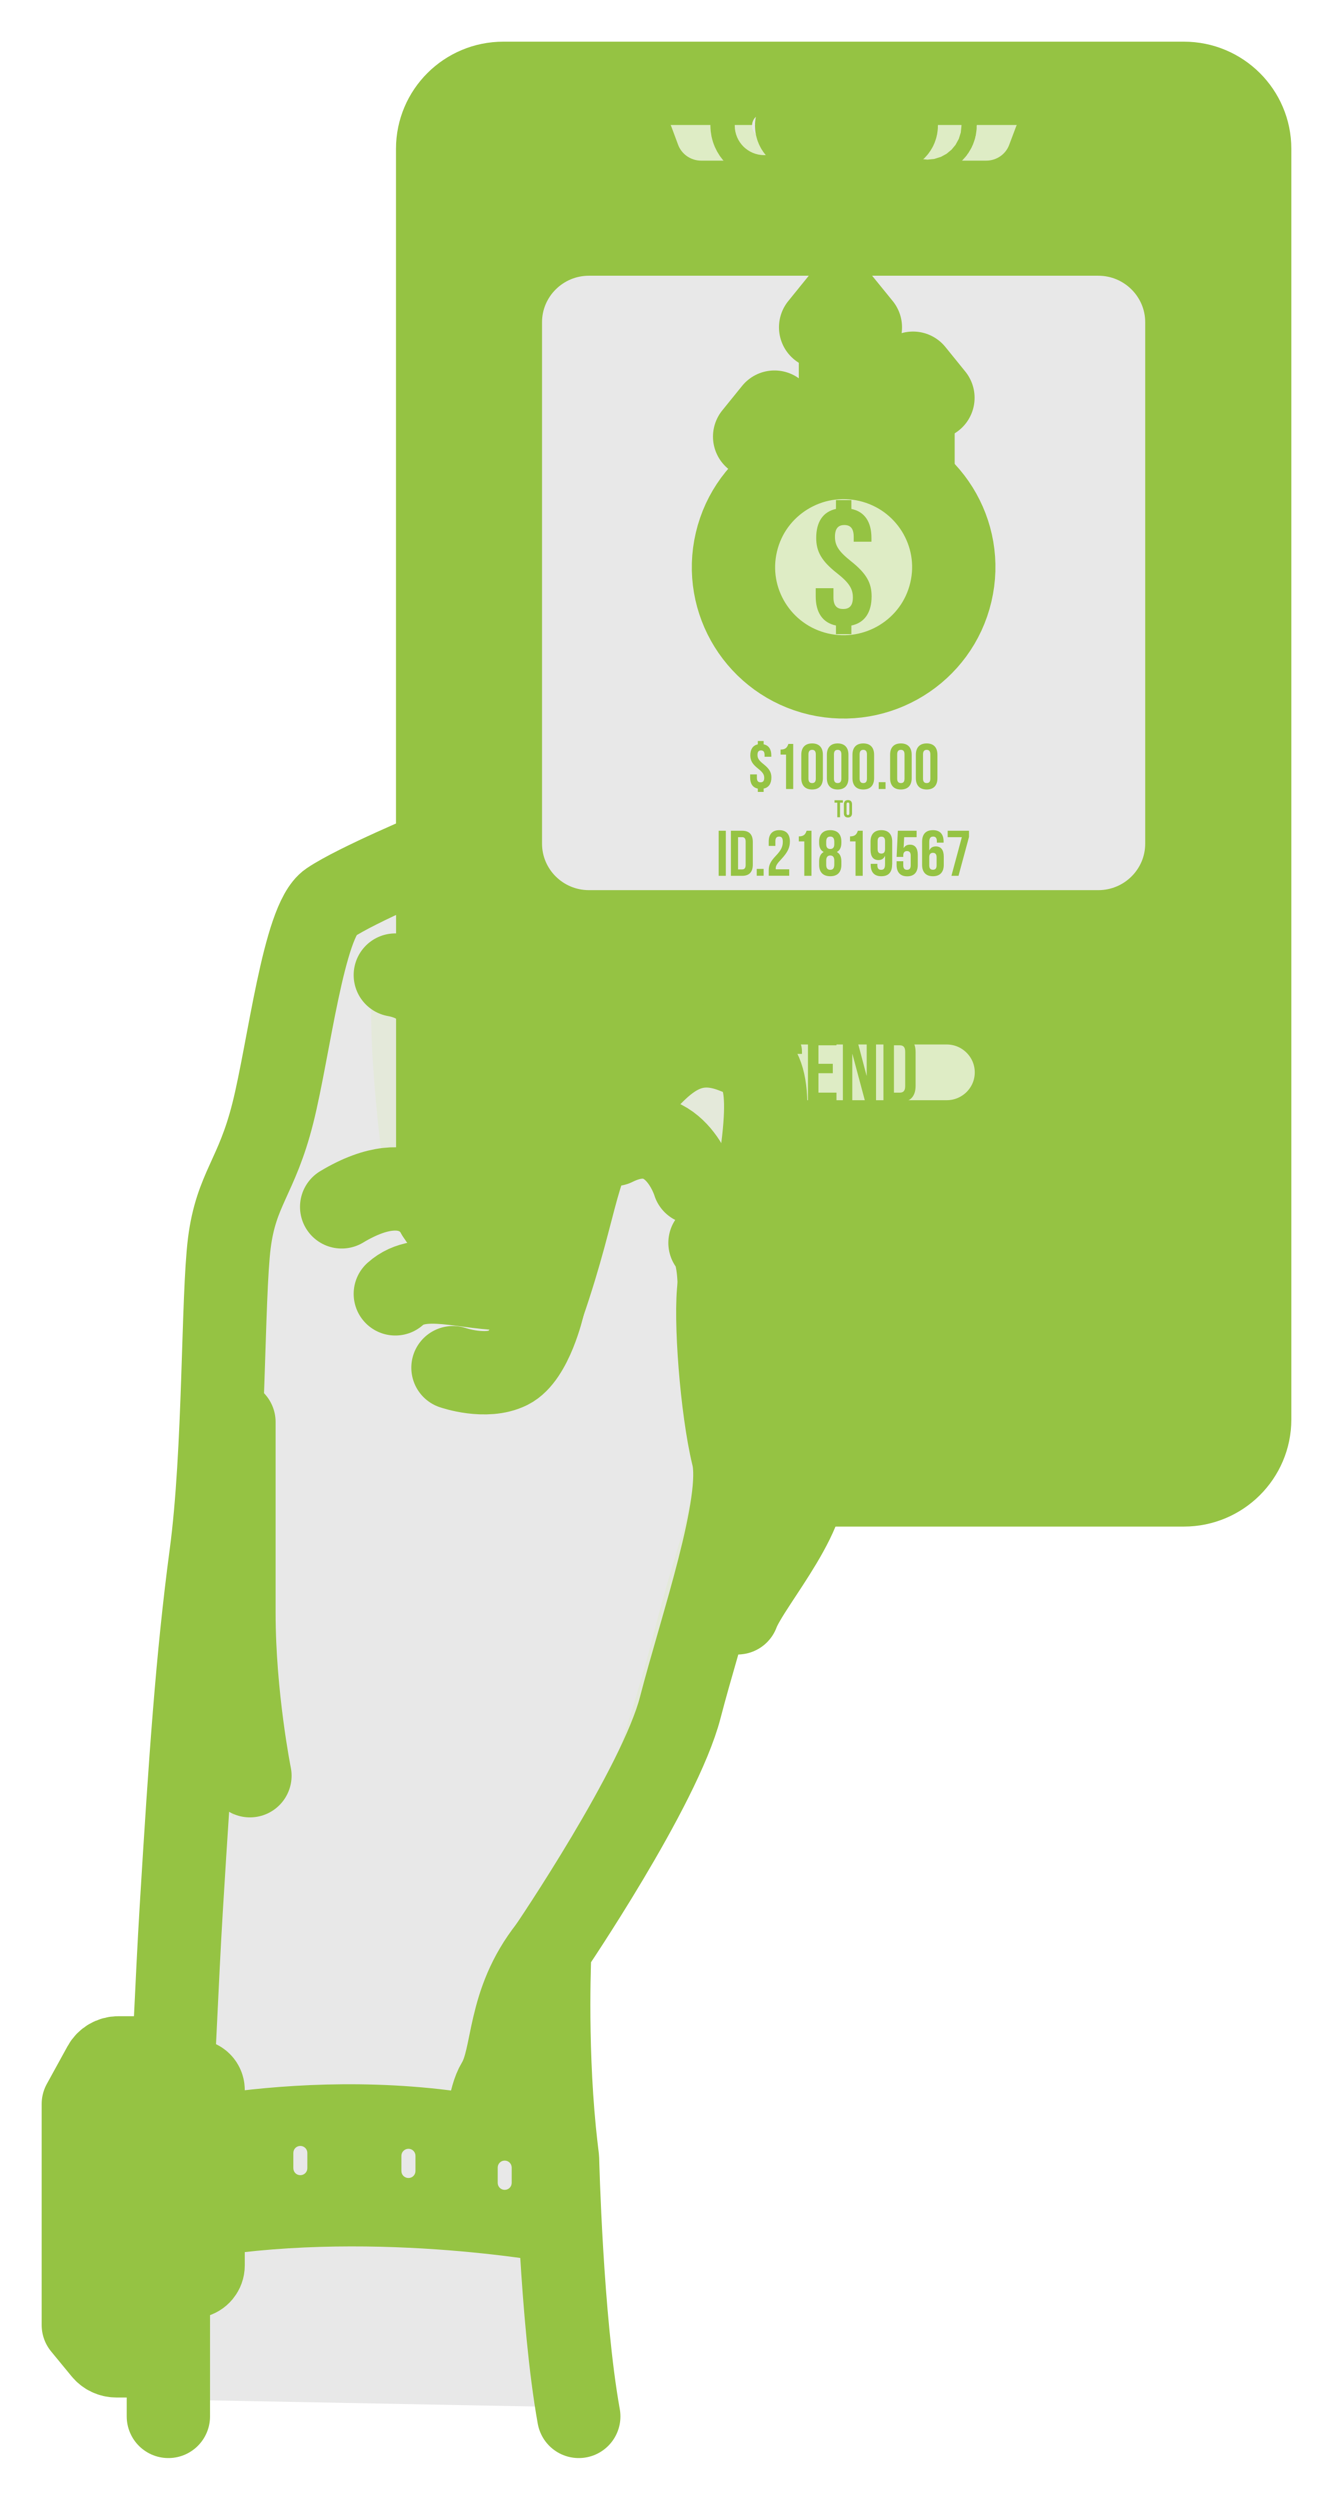 <svg width="16" height="30" viewBox="0 0 16 30" fill="none" xmlns="http://www.w3.org/2000/svg">
<path d="M8.331 18.34C8.304 19.445 8.853 19.356 8.853 19.356C8.887 19.264 8.966 19.139 9.06 18.993C9.348 18.552 9.788 17.934 9.623 17.569C9.548 17.403 9.407 17.171 9.255 16.938C8.961 16.488 8.623 16.034 8.623 16.034L10.089 15.792C10.089 15.792 11.134 16.222 11.959 16.272C11.98 16.273 12.002 16.274 12.023 16.274C12.775 16.288 12.654 15.7 12.654 15.511C12.654 15.43 12.45 15.282 12.212 15.136C11.873 14.929 11.461 14.725 11.461 14.725L11.684 14.265C11.838 14.292 11.967 14.298 12.073 14.286C12.644 14.223 12.566 13.664 12.473 13.42C12.447 13.35 12.316 13.244 12.13 13.122C11.543 12.737 10.419 12.2 10.419 12.2H8.771L7.149 16.609C7.149 16.609 8.359 17.235 8.331 18.34Z" fill="#E8E8E8"/>
<path opacity="0.4" d="M8.331 18.34C8.304 19.445 8.853 19.356 8.853 19.356C8.887 19.264 8.966 19.139 9.06 18.993C9.348 18.552 9.788 17.934 9.623 17.569C9.548 17.403 9.407 17.171 9.255 16.938C8.961 16.488 8.623 16.034 8.623 16.034L10.089 15.792C10.089 15.792 11.134 16.222 11.959 16.272C11.98 16.273 12.002 16.274 12.023 16.274C12.775 16.288 12.654 15.7 12.654 15.511C12.654 15.43 12.45 15.282 12.212 15.136C11.873 14.929 11.461 14.725 11.461 14.725L11.684 14.265C11.838 14.292 11.967 14.298 12.073 14.286C12.644 14.223 12.566 13.664 12.473 13.42C12.447 13.35 12.316 13.244 12.13 13.122C11.543 12.737 10.419 12.2 10.419 12.2H8.771L7.149 16.609C7.149 16.609 8.359 17.235 8.331 18.34Z" fill="#DEECC5"/>
<path opacity="0.4" d="M8.331 18.34C8.304 19.445 8.853 19.356 8.853 19.356C8.887 19.264 8.966 19.139 9.06 18.993C9.041 18.89 9.028 18.78 9.03 18.671C9.037 18.293 9.349 17.569 9.349 17.569L9.03 17.066C9.077 17.019 9.157 16.976 9.255 16.938C8.961 16.488 8.623 16.034 8.623 16.034L10.089 15.792C10.089 15.792 11.134 16.222 11.959 16.272C11.98 16.273 12.002 16.274 12.023 16.274C11.975 15.862 12.138 15.344 12.212 15.136C11.873 14.929 11.461 14.725 11.461 14.725L11.684 14.265C11.838 14.292 11.967 14.298 12.073 14.285C11.998 13.927 12.07 13.428 12.13 13.122C11.543 12.737 10.419 12.2 10.419 12.2H8.771L7.149 16.609C7.149 16.609 8.359 17.235 8.331 18.34Z" fill="#DEECC5"/>
<path d="M8.771 12.2H10.419C10.419 12.2 12.363 13.129 12.473 13.419C12.583 13.71 12.672 14.442 11.683 14.265L11.46 14.725C11.46 14.725 12.653 15.315 12.653 15.511C12.653 15.706 12.782 16.321 11.958 16.272C11.134 16.222 10.089 15.792 10.089 15.792L8.622 16.034C8.622 16.034 9.403 17.082 9.622 17.569C9.842 18.055 8.99 18.988 8.853 19.356C8.853 19.356 8.303 19.445 8.331 18.34C8.358 17.235 7.149 16.609 7.149 16.609" stroke="#95C343" stroke-miterlimit="10" stroke-linecap="round" stroke-linejoin="round"/>
<path d="M9.161 17.372C9.161 17.372 8.747 17.141 8.522 17.569" stroke="#95C343" stroke-miterlimit="10" stroke-linecap="round" stroke-linejoin="round"/>
<path d="M14.21 17.821H6.042C5.606 17.821 5.253 17.469 5.253 17.035V1.786C5.253 1.352 5.606 1 6.042 1H14.21C14.646 1 15 1.352 15 1.786V17.035C15 17.469 14.646 17.821 14.21 17.821Z" fill="#DEECC5" stroke="#95C343" stroke-miterlimit="10" stroke-linecap="round" stroke-linejoin="round"/>
<path d="M14.698 1.683V17.182C14.698 17.376 14.54 17.533 14.346 17.533H5.908C5.713 17.533 5.556 17.376 5.556 17.182V1.683C5.556 1.489 5.713 1.332 5.908 1.332H7.783C7.906 1.332 8.017 1.408 8.06 1.524L8.139 1.737C8.182 1.852 8.293 1.928 8.416 1.928H11.838C11.961 1.928 12.072 1.852 12.114 1.737L12.194 1.524C12.237 1.408 12.348 1.332 12.471 1.332H14.346C14.54 1.332 14.698 1.489 14.698 1.683Z" fill="#95C343"/>
<path d="M11.362 13.704H8.89C8.427 13.704 8.052 13.331 8.052 12.87C8.052 12.409 8.427 12.035 8.89 12.035H11.362C11.825 12.035 12.2 12.409 12.2 12.87C12.2 13.331 11.825 13.704 11.362 13.704Z" fill="#DEECC5" stroke="#95C343" stroke-miterlimit="10" stroke-linecap="round" stroke-linejoin="round"/>
<path d="M9.319 1.507C9.319 1.587 9.253 1.652 9.173 1.652C9.093 1.652 9.027 1.587 9.027 1.507C9.027 1.427 9.093 1.362 9.173 1.362C9.253 1.362 9.319 1.427 9.319 1.507Z" fill="#E8E8E8" stroke="#95C343" stroke-miterlimit="10" stroke-linecap="round" stroke-linejoin="round"/>
<path d="M11.224 1.507C11.224 1.557 11.183 1.598 11.132 1.598C11.082 1.598 11.041 1.557 11.041 1.507C11.041 1.457 11.082 1.416 11.132 1.416C11.183 1.416 11.224 1.457 11.224 1.507Z" fill="#E8E8E8" stroke="#95C343" stroke-miterlimit="10" stroke-linecap="round" stroke-linejoin="round"/>
<path d="M10.706 1.559H9.614C9.586 1.559 9.562 1.536 9.562 1.507C9.562 1.479 9.586 1.456 9.614 1.456H10.706C10.735 1.456 10.758 1.479 10.758 1.507C10.758 1.536 10.735 1.559 10.706 1.559Z" fill="#E8E8E8" stroke="#95C343" stroke-miterlimit="10" stroke-linecap="round" stroke-linejoin="round"/>
<path d="M13.182 11.183H7.07C6.482 11.183 6.006 10.709 6.006 10.124V3.868C6.006 3.283 6.482 2.809 7.07 2.809H13.182C13.769 2.809 14.246 3.283 14.246 3.868V10.124C14.246 10.709 13.77 11.183 13.182 11.183Z" fill="#E8E8E8" stroke="#95C343" stroke-miterlimit="10" stroke-linecap="round" stroke-linejoin="round"/>
<path d="M9.296 6.353V5.094" stroke="#95C343" stroke-miterlimit="10" stroke-linecap="round" stroke-linejoin="round"/>
<path d="M9.296 7.108V6.604" stroke="#95C343" stroke-miterlimit="10" stroke-linecap="round" stroke-linejoin="round"/>
<path d="M9.296 7.578V7.309" stroke="#95C343" stroke-miterlimit="10" stroke-linecap="round" stroke-linejoin="round"/>
<path d="M9.535 5.24L9.296 4.946L9.058 5.24" stroke="#95C343" stroke-miterlimit="10" stroke-linecap="round" stroke-linejoin="round"/>
<path d="M10.959 5.886V4.627" stroke="#95C343" stroke-miterlimit="10" stroke-linecap="round" stroke-linejoin="round"/>
<path d="M10.959 6.641V6.138" stroke="#95C343" stroke-miterlimit="10" stroke-linecap="round" stroke-linejoin="round"/>
<path d="M10.959 7.111V6.842" stroke="#95C343" stroke-miterlimit="10" stroke-linecap="round" stroke-linejoin="round"/>
<path d="M11.198 4.774L10.959 4.479L10.721 4.774" stroke="#95C343" stroke-miterlimit="10" stroke-linecap="round" stroke-linejoin="round"/>
<path d="M10.088 5.04V3.781" stroke="#95C343" stroke-miterlimit="10" stroke-linecap="round" stroke-linejoin="round"/>
<path d="M10.088 5.795V5.292" stroke="#95C343" stroke-miterlimit="10" stroke-linecap="round" stroke-linejoin="round"/>
<path d="M10.088 6.266V5.997" stroke="#95C343" stroke-miterlimit="10" stroke-linecap="round" stroke-linejoin="round"/>
<path d="M10.327 3.928L10.088 3.634L9.85 3.928" stroke="#95C343" stroke-miterlimit="10" stroke-linecap="round" stroke-linejoin="round"/>
<path d="M11.413 7.107C11.58 6.399 11.139 5.691 10.428 5.525C9.717 5.359 9.005 5.798 8.839 6.506C8.672 7.214 9.113 7.923 9.824 8.089C10.535 8.254 11.247 7.815 11.413 7.107Z" fill="#DEECC5" stroke="#95C343" stroke-miterlimit="10" stroke-linecap="round" stroke-linejoin="round"/>
<path d="M10.034 6.108V6.002H10.219V6.108C10.378 6.14 10.46 6.263 10.46 6.456V6.501H10.247V6.442C10.247 6.34 10.206 6.301 10.135 6.301C10.063 6.301 10.022 6.34 10.022 6.442C10.022 6.544 10.063 6.615 10.214 6.735C10.399 6.882 10.462 6.994 10.462 7.157C10.462 7.35 10.378 7.475 10.219 7.507V7.611H10.034V7.507C9.873 7.474 9.791 7.35 9.791 7.157V7.059H10.004V7.171C10.004 7.273 10.049 7.309 10.12 7.309C10.192 7.309 10.237 7.273 10.237 7.171C10.237 7.069 10.196 6.996 10.045 6.878C9.861 6.733 9.797 6.619 9.797 6.456C9.797 6.265 9.877 6.142 10.034 6.108Z" fill="#95C343"/>
<path d="M9.096 8.933V8.893H9.166V8.933C9.227 8.945 9.258 8.992 9.258 9.065V9.082H9.177V9.06C9.177 9.021 9.162 9.006 9.134 9.006C9.107 9.006 9.092 9.021 9.092 9.06C9.092 9.098 9.107 9.125 9.165 9.171C9.235 9.227 9.259 9.269 9.259 9.331C9.259 9.405 9.227 9.452 9.166 9.464V9.504H9.096V9.464C9.035 9.452 9.004 9.405 9.004 9.331V9.294H9.085V9.336C9.085 9.375 9.102 9.389 9.129 9.389C9.156 9.389 9.173 9.375 9.173 9.336C9.173 9.298 9.158 9.27 9.1 9.225C9.03 9.17 9.006 9.127 9.006 9.065C9.006 8.992 9.037 8.946 9.096 8.933Z" fill="#95C343"/>
<path d="M9.369 8.996C9.435 8.996 9.45 8.964 9.463 8.928H9.521V9.469H9.435V9.056H9.369V8.996Z" fill="#95C343"/>
<path d="M9.618 9.058C9.618 8.971 9.664 8.922 9.748 8.922C9.832 8.922 9.877 8.971 9.877 9.058V9.339C9.877 9.426 9.832 9.475 9.748 9.475C9.664 9.475 9.618 9.426 9.618 9.339V9.058ZM9.704 9.345C9.704 9.383 9.721 9.398 9.748 9.398C9.775 9.398 9.792 9.384 9.792 9.345V9.053C9.792 9.014 9.775 8.999 9.748 8.999C9.721 8.999 9.704 9.014 9.704 9.053V9.345Z" fill="#95C343"/>
<path d="M9.925 9.058C9.925 8.971 9.971 8.922 10.054 8.922C10.138 8.922 10.184 8.971 10.184 9.058V9.339C10.184 9.426 10.138 9.475 10.054 9.475C9.971 9.475 9.925 9.426 9.925 9.339V9.058ZM10.01 9.345C10.01 9.383 10.027 9.398 10.054 9.398C10.082 9.398 10.099 9.384 10.099 9.345V9.053C10.099 9.014 10.082 8.999 10.054 8.999C10.027 8.999 10.01 9.014 10.01 9.053V9.345Z" fill="#95C343"/>
<path d="M10.232 9.058C10.232 8.971 10.278 8.922 10.362 8.922C10.446 8.922 10.492 8.971 10.492 9.058V9.339C10.492 9.426 10.446 9.475 10.362 9.475C10.278 9.475 10.232 9.426 10.232 9.339V9.058ZM10.318 9.345C10.318 9.383 10.335 9.398 10.362 9.398C10.389 9.398 10.406 9.384 10.406 9.345V9.053C10.406 9.014 10.389 8.999 10.362 8.999C10.335 8.999 10.318 9.014 10.318 9.053V9.345Z" fill="#95C343"/>
<path d="M10.629 9.387V9.469H10.547V9.387H10.629Z" fill="#95C343"/>
<path d="M10.684 9.058C10.684 8.971 10.729 8.922 10.813 8.922C10.897 8.922 10.943 8.971 10.943 9.058V9.339C10.943 9.426 10.897 9.475 10.813 9.475C10.729 9.475 10.684 9.426 10.684 9.339V9.058ZM10.769 9.345C10.769 9.383 10.786 9.398 10.813 9.398C10.841 9.398 10.857 9.384 10.857 9.345V9.053C10.857 9.014 10.841 8.999 10.813 8.999C10.786 8.999 10.769 9.014 10.769 9.053V9.345Z" fill="#95C343"/>
<path d="M10.993 9.058C10.993 8.971 11.039 8.922 11.123 8.922C11.207 8.922 11.252 8.971 11.252 9.058V9.339C11.252 9.426 11.207 9.475 11.123 9.475C11.039 9.475 10.993 9.426 10.993 9.339V9.058ZM11.079 9.345C11.079 9.383 11.096 9.398 11.123 9.398C11.15 9.398 11.167 9.384 11.167 9.345V9.053C11.167 9.014 11.15 8.999 11.123 8.999C11.096 8.999 11.079 9.014 11.079 9.053V9.345Z" fill="#95C343"/>
<path d="M8.626 9.97H8.712V10.511H8.626V9.97Z" fill="#95C343"/>
<path d="M8.773 9.97H8.909C8.994 9.97 9.036 10.017 9.036 10.104V10.377C9.036 10.464 8.994 10.511 8.909 10.511H8.773V9.97ZM8.859 10.047V10.434H8.907C8.934 10.434 8.95 10.42 8.95 10.381V10.1C8.95 10.061 8.934 10.047 8.907 10.047H8.859Z" fill="#95C343"/>
<path d="M9.166 10.428V10.51H9.083V10.428H9.166Z" fill="#95C343"/>
<path d="M9.352 10.04C9.324 10.04 9.307 10.055 9.307 10.094V10.152H9.227V10.099C9.227 10.012 9.27 9.963 9.354 9.963C9.438 9.963 9.481 10.012 9.481 10.099C9.481 10.171 9.455 10.229 9.376 10.313C9.325 10.367 9.311 10.393 9.311 10.421C9.311 10.425 9.311 10.429 9.312 10.433H9.473V10.51H9.227V10.444C9.227 10.383 9.248 10.338 9.312 10.271C9.377 10.203 9.396 10.16 9.396 10.102C9.396 10.053 9.379 10.04 9.352 10.04Z" fill="#95C343"/>
<path d="M9.588 10.038C9.654 10.038 9.669 10.006 9.682 9.97H9.74V10.511H9.654V10.098H9.588V10.038Z" fill="#95C343"/>
<path d="M9.966 10.516C9.879 10.516 9.832 10.467 9.832 10.38V10.338C9.832 10.286 9.848 10.247 9.885 10.226V10.224C9.849 10.205 9.832 10.169 9.832 10.116V10.099C9.832 10.012 9.879 9.963 9.966 9.963C10.052 9.963 10.099 10.012 10.099 10.099V10.116C10.099 10.169 10.081 10.205 10.046 10.224V10.226C10.084 10.247 10.099 10.286 10.099 10.338V10.38C10.099 10.467 10.052 10.516 9.966 10.516ZM9.917 10.132C9.917 10.175 9.938 10.189 9.966 10.189C9.993 10.189 10.014 10.175 10.014 10.132V10.102C10.014 10.053 9.993 10.04 9.966 10.04C9.938 10.04 9.917 10.053 9.917 10.102V10.132ZM9.966 10.439C9.993 10.439 10.013 10.426 10.014 10.378V10.328C10.014 10.285 9.996 10.267 9.966 10.267C9.935 10.267 9.917 10.285 9.917 10.328V10.378C9.917 10.426 9.938 10.439 9.966 10.439Z" fill="#95C343"/>
<path d="M10.203 10.038C10.269 10.038 10.284 10.006 10.297 9.97H10.355V10.511H10.269V10.098H10.203V10.038Z" fill="#95C343"/>
<path d="M10.708 10.376C10.708 10.467 10.666 10.516 10.578 10.516C10.494 10.516 10.451 10.467 10.451 10.38V10.367H10.531V10.386C10.531 10.425 10.549 10.439 10.576 10.439C10.606 10.439 10.623 10.425 10.623 10.373V10.274H10.621C10.607 10.305 10.582 10.322 10.544 10.322C10.481 10.322 10.449 10.278 10.449 10.198V10.099C10.449 10.012 10.495 9.963 10.579 9.963C10.663 9.963 10.709 10.012 10.709 10.099V10.376H10.708ZM10.623 10.191V10.094C10.623 10.055 10.606 10.041 10.579 10.041C10.552 10.041 10.534 10.055 10.534 10.094V10.191C10.534 10.23 10.552 10.244 10.579 10.244C10.606 10.244 10.623 10.23 10.623 10.191Z" fill="#95C343"/>
<path d="M10.842 10.336V10.386C10.842 10.425 10.86 10.439 10.887 10.439C10.914 10.439 10.931 10.425 10.931 10.386V10.267C10.931 10.229 10.914 10.214 10.887 10.214C10.86 10.214 10.842 10.229 10.842 10.267V10.284H10.762L10.777 9.97H11.002V10.047H10.853L10.846 10.176H10.848C10.864 10.151 10.887 10.137 10.922 10.137C10.985 10.137 11.016 10.181 11.016 10.26V10.381C11.016 10.467 10.973 10.517 10.889 10.517C10.805 10.517 10.762 10.467 10.762 10.381V10.336L10.842 10.336Z" fill="#95C343"/>
<path d="M11.068 10.104C11.068 10.012 11.11 9.963 11.199 9.963C11.283 9.963 11.326 10.012 11.326 10.099V10.113H11.245V10.094C11.245 10.055 11.228 10.04 11.201 10.04C11.171 10.04 11.154 10.055 11.154 10.107V10.205H11.155C11.17 10.174 11.195 10.158 11.233 10.158C11.296 10.158 11.328 10.202 11.328 10.281V10.38C11.328 10.467 11.282 10.516 11.198 10.516C11.114 10.516 11.068 10.467 11.068 10.38L11.068 10.104ZM11.154 10.288V10.386C11.154 10.425 11.171 10.438 11.198 10.438C11.225 10.438 11.242 10.425 11.242 10.386V10.288C11.242 10.25 11.225 10.235 11.198 10.235C11.171 10.235 11.154 10.25 11.154 10.288Z" fill="#95C343"/>
<path d="M11.631 9.97V10.044L11.505 10.511H11.42L11.545 10.047H11.375V9.97L11.631 9.97Z" fill="#95C343"/>
<path d="M10.017 9.604H10.117V9.633H10.083V9.808H10.05V9.633H10.017V9.604H10.017Z" fill="#95C343"/>
<path d="M10.129 9.653C10.129 9.62 10.146 9.602 10.178 9.602C10.21 9.602 10.227 9.62 10.227 9.653V9.76C10.227 9.792 10.21 9.811 10.178 9.811C10.146 9.811 10.129 9.792 10.129 9.76V9.653ZM10.161 9.762C10.161 9.776 10.168 9.782 10.178 9.782C10.188 9.782 10.195 9.776 10.195 9.762V9.651C10.195 9.636 10.188 9.631 10.178 9.631C10.168 9.631 10.161 9.636 10.161 9.651V9.762Z" fill="#95C343"/>
<path d="M9.441 12.423C9.563 12.423 9.626 12.495 9.626 12.623V12.648H9.507V12.615C9.507 12.558 9.484 12.536 9.445 12.536C9.405 12.536 9.382 12.558 9.382 12.615C9.382 12.673 9.407 12.716 9.489 12.787C9.594 12.879 9.627 12.945 9.627 13.036C9.627 13.163 9.563 13.236 9.44 13.236C9.317 13.236 9.253 13.163 9.253 13.036V12.987H9.372V13.044C9.372 13.101 9.397 13.121 9.437 13.121C9.476 13.121 9.502 13.101 9.502 13.044C9.502 12.986 9.477 12.943 9.394 12.871C9.289 12.779 9.256 12.714 9.256 12.623C9.256 12.496 9.319 12.423 9.441 12.423Z" fill="#95C343"/>
<path d="M9.824 12.767H9.996V12.88H9.824V13.113H10.04V13.226H9.698V12.432H10.04V12.545H9.824V12.767Z" fill="#95C343"/>
<path d="M10.232 12.651H10.23V13.226H10.117V12.432H10.275L10.401 12.908H10.403V12.432H10.515V13.226H10.386L10.232 12.651Z" fill="#95C343"/>
<path d="M10.604 12.432H10.803C10.928 12.432 10.99 12.501 10.99 12.628V13.03C10.99 13.157 10.928 13.226 10.803 13.226H10.604V12.432ZM10.73 12.545V13.113H10.801C10.841 13.113 10.865 13.092 10.865 13.036V12.622C10.865 12.566 10.841 12.545 10.801 12.545H10.73Z" fill="#95C343"/>
<path d="M4.511 10.834C4.511 10.834 5.06 11.003 5.253 11.479" stroke="#95C343" stroke-miterlimit="10" stroke-linecap="round" stroke-linejoin="round"/>
<path d="M2.021 25.908C2.083 24.851 2.123 23.771 2.176 22.901C2.286 21.098 2.369 19.889 2.533 18.657C2.698 17.426 2.671 15.566 2.753 14.917C2.836 14.267 3.081 14.13 3.275 13.358C3.469 12.586 3.644 11.05 3.962 10.834C4.281 10.618 5.254 10.212 5.254 10.212V14.565C5.831 15.448 6.518 15.666 6.518 15.666C6.957 14.399 6.902 13.896 7.342 13.431C7.782 12.966 8.098 12.358 8.789 12.612C9.117 12.733 9.293 12.857 9.128 13.966C8.963 15.076 8.633 15.425 8.633 15.425C8.578 15.804 8.661 16.906 8.798 17.47C8.936 18.034 8.413 19.533 8.166 20.49C7.919 21.448 6.6 23.389 6.6 23.389C6.6 23.389 6.545 24.458 6.655 25.579C6.665 25.682 6.678 25.793 6.692 25.908L6.779 28.888L2.021 28.798V25.908Z" fill="#E8E8E8"/>
<path opacity="0.4" d="M9.03 12.939C9.004 12.844 9.008 12.782 9.03 12.742C8.966 12.683 8.884 12.647 8.789 12.613C8.098 12.358 7.782 12.967 7.342 13.432C7.301 13.475 7.264 13.519 7.231 13.564C7.629 13.414 8.151 13.417 8.361 13.707C8.625 14.07 9.162 13.414 9.03 12.939Z" fill="#DEECC5"/>
<path opacity="0.4" d="M6.049 24.841L5.832 25.652C5.832 25.652 6.138 25.353 6.596 24.628C6.574 23.921 6.601 23.389 6.601 23.389C6.601 23.389 7.92 21.448 8.167 20.491C8.414 19.533 8.937 18.035 8.799 17.471C8.662 16.906 8.58 15.804 8.635 15.425C8.635 15.425 8.703 15.352 8.794 15.166C8.735 15.108 8.665 15.061 8.587 15.044C8.587 15.044 8.234 15.876 8.32 16.971C8.405 18.065 8.217 18.156 7.853 19.579C7.489 21.002 6.885 22.612 6.601 22.901C6.317 23.191 6.194 24.492 6.049 24.841Z" fill="#DEECC5"/>
<path opacity="0.4" d="M5.528 15.255C5.528 15.255 5.095 15.322 4.921 15.425C4.921 15.425 5.767 15.645 5.821 15.879C5.876 16.113 6.058 16.357 6.379 16.071C6.379 16.071 6.396 15.891 6.429 15.631C6.225 15.541 5.706 15.257 5.254 14.565V10.212C5.254 10.212 4.773 10.412 4.377 10.606C4.671 10.645 4.971 10.735 5.089 10.933C5.089 10.933 5 11.297 4.594 11.478C4.282 11.618 4.594 13.967 4.594 13.967C4.594 13.967 4.082 14.093 3.917 14.565C3.917 14.565 4.76 14.651 5.107 14.917C5.455 15.182 5.528 15.255 5.528 15.255Z" fill="#DEECC5"/>
<path opacity="0.4" d="M2.177 22.901C2.133 23.605 2.099 24.447 2.056 25.304C2.164 23.675 2.493 20.88 2.493 20.88C2.493 20.88 2.786 21.914 2.809 21.804C2.874 21.48 2.671 19.651 2.689 18.999C2.697 18.704 2.676 17.947 2.649 17.208C2.626 17.716 2.592 18.225 2.533 18.657C2.369 19.888 2.286 21.098 2.177 22.901Z" fill="#DEECC5"/>
<path d="M2.021 29V25.908C2.083 24.851 2.123 23.771 2.176 22.901C2.286 21.098 2.369 19.889 2.533 18.657C2.698 17.426 2.671 15.566 2.753 14.917C2.836 14.267 3.081 14.13 3.275 13.358C3.469 12.586 3.644 11.05 3.962 10.834C4.281 10.618 5.254 10.212 5.254 10.212V14.565C5.831 15.448 6.518 15.666 6.518 15.666C6.957 14.399 6.902 13.896 7.342 13.431C7.782 12.966 8.098 12.358 8.789 12.612C9.117 12.733 9.293 12.857 9.128 13.966C8.963 15.076 8.633 15.425 8.633 15.425C8.578 15.804 8.661 16.906 8.798 17.47C8.936 18.034 8.413 19.533 8.166 20.49C7.919 21.448 6.6 23.389 6.6 23.389C6.6 23.389 6.545 24.458 6.655 25.579C6.665 25.682 6.678 25.793 6.692 25.908C6.692 25.908 6.737 27.832 6.947 29" stroke="#95C343" stroke-miterlimit="10" stroke-linecap="round" stroke-linejoin="round"/>
<path d="M6.519 15.667C6.519 15.667 6.381 16.277 6.107 16.414C5.832 16.551 5.437 16.414 5.437 16.414" stroke="#95C343" stroke-miterlimit="10" stroke-linecap="round" stroke-linejoin="round"/>
<path d="M5.255 14.564C5.255 14.564 4.98 13.956 4.101 14.484" stroke="#95C343" stroke-miterlimit="10" stroke-linecap="round" stroke-linejoin="round"/>
<path d="M5.253 12.107C5.253 12.107 5.199 11.784 4.745 11.702" stroke="#95C343" stroke-miterlimit="10" stroke-linecap="round" stroke-linejoin="round"/>
<path d="M6.6 23.389C6.078 24.047 6.177 24.677 5.976 25.005C5.776 25.333 5.803 26.51 5.803 26.51" stroke="#95C343" stroke-miterlimit="10" stroke-linecap="round" stroke-linejoin="round"/>
<path d="M2.808 17.066C2.808 17.066 2.808 18.359 2.808 19.356C2.808 20.354 3 21.311 3 21.311" stroke="#95C343" stroke-miterlimit="10" stroke-linecap="round" stroke-linejoin="round"/>
<path d="M8.633 15.424C8.633 15.424 8.633 15.033 8.522 14.916" stroke="#95C343" stroke-miterlimit="10" stroke-linecap="round" stroke-linejoin="round"/>
<path d="M8.331 14.195C8.331 14.195 8.087 13.38 7.373 13.735" stroke="#95C343" stroke-miterlimit="10" stroke-linecap="round" stroke-linejoin="round"/>
<path d="M6.129 15.466C5.599 15.477 5.061 15.243 4.745 15.528" stroke="#95C343" stroke-miterlimit="10" stroke-linecap="round" stroke-linejoin="round"/>
<path d="M1.944 28.105H1.801V24.859H1.944C2.037 24.859 2.113 24.934 2.113 25.027V27.937C2.113 28.029 2.037 28.105 1.944 28.105Z" fill="#95C343"/>
<path d="M1.801 25.28C1.801 25.28 4.32 24.624 6.738 25.371C6.814 25.395 6.866 25.467 6.866 25.547V27.087C6.866 27.144 6.814 27.188 6.758 27.178C6.239 27.085 3.956 26.726 1.925 27.198L1.801 25.28Z" fill="#95C343"/>
<path d="M1.91 25.251V24.904C1.91 24.79 1.817 24.697 1.702 24.697H1.42C1.349 24.697 1.283 24.736 1.249 24.798L1 25.251V27.903L1.246 28.202C1.283 28.247 1.338 28.273 1.397 28.273H1.702C1.817 28.273 1.91 28.18 1.91 28.066V25.251Z" fill="#DEECC5" stroke="#95C343" stroke-miterlimit="10" stroke-linecap="round" stroke-linejoin="round"/>
<path d="M1.732 25.08L2.307 24.974C2.375 24.961 2.438 25.013 2.438 25.082V25.413L2.248 25.553V26.628H2.438V27.188C2.438 27.253 2.392 27.308 2.329 27.321L1.783 27.434C1.701 27.451 1.624 27.389 1.624 27.305V25.209C1.624 25.146 1.669 25.092 1.732 25.08Z" fill="#DEECC5" stroke="#95C343" stroke-miterlimit="10" stroke-linecap="round" stroke-linejoin="round"/>
<path d="M1.753 27.287L2.221 27.181C2.256 27.173 2.281 27.142 2.281 27.106V26.756" stroke="#95C343" stroke-miterlimit="10" stroke-linecap="round" stroke-linejoin="round"/>
<path d="M2.091 26.61V25.461L2.279 25.318V25.102" stroke="#95C343" stroke-miterlimit="10" stroke-linecap="round" stroke-linejoin="round"/>
<path d="M1.329 24.907V27.979" stroke="#95C343" stroke-miterlimit="10" stroke-linecap="round" stroke-linejoin="round"/>
<path d="M3.605 26.105C3.558 26.105 3.521 26.068 3.521 26.021V25.838C3.521 25.791 3.558 25.754 3.605 25.754C3.651 25.754 3.689 25.791 3.689 25.838V26.021C3.689 26.068 3.651 26.105 3.605 26.105Z" fill="#E8E8E8"/>
<path d="M4.903 26.139C4.856 26.139 4.818 26.102 4.818 26.055V25.872C4.818 25.826 4.856 25.788 4.903 25.788C4.949 25.788 4.987 25.826 4.987 25.872V26.055C4.987 26.102 4.949 26.139 4.903 26.139Z" fill="#E8E8E8"/>
<path d="M6.058 26.281C6.011 26.281 5.974 26.244 5.974 26.197V26.014C5.974 25.967 6.011 25.93 6.058 25.93C6.104 25.93 6.142 25.967 6.142 26.014V26.197C6.142 26.244 6.104 26.281 6.058 26.281Z" fill="#E8E8E8"/>
</svg>
